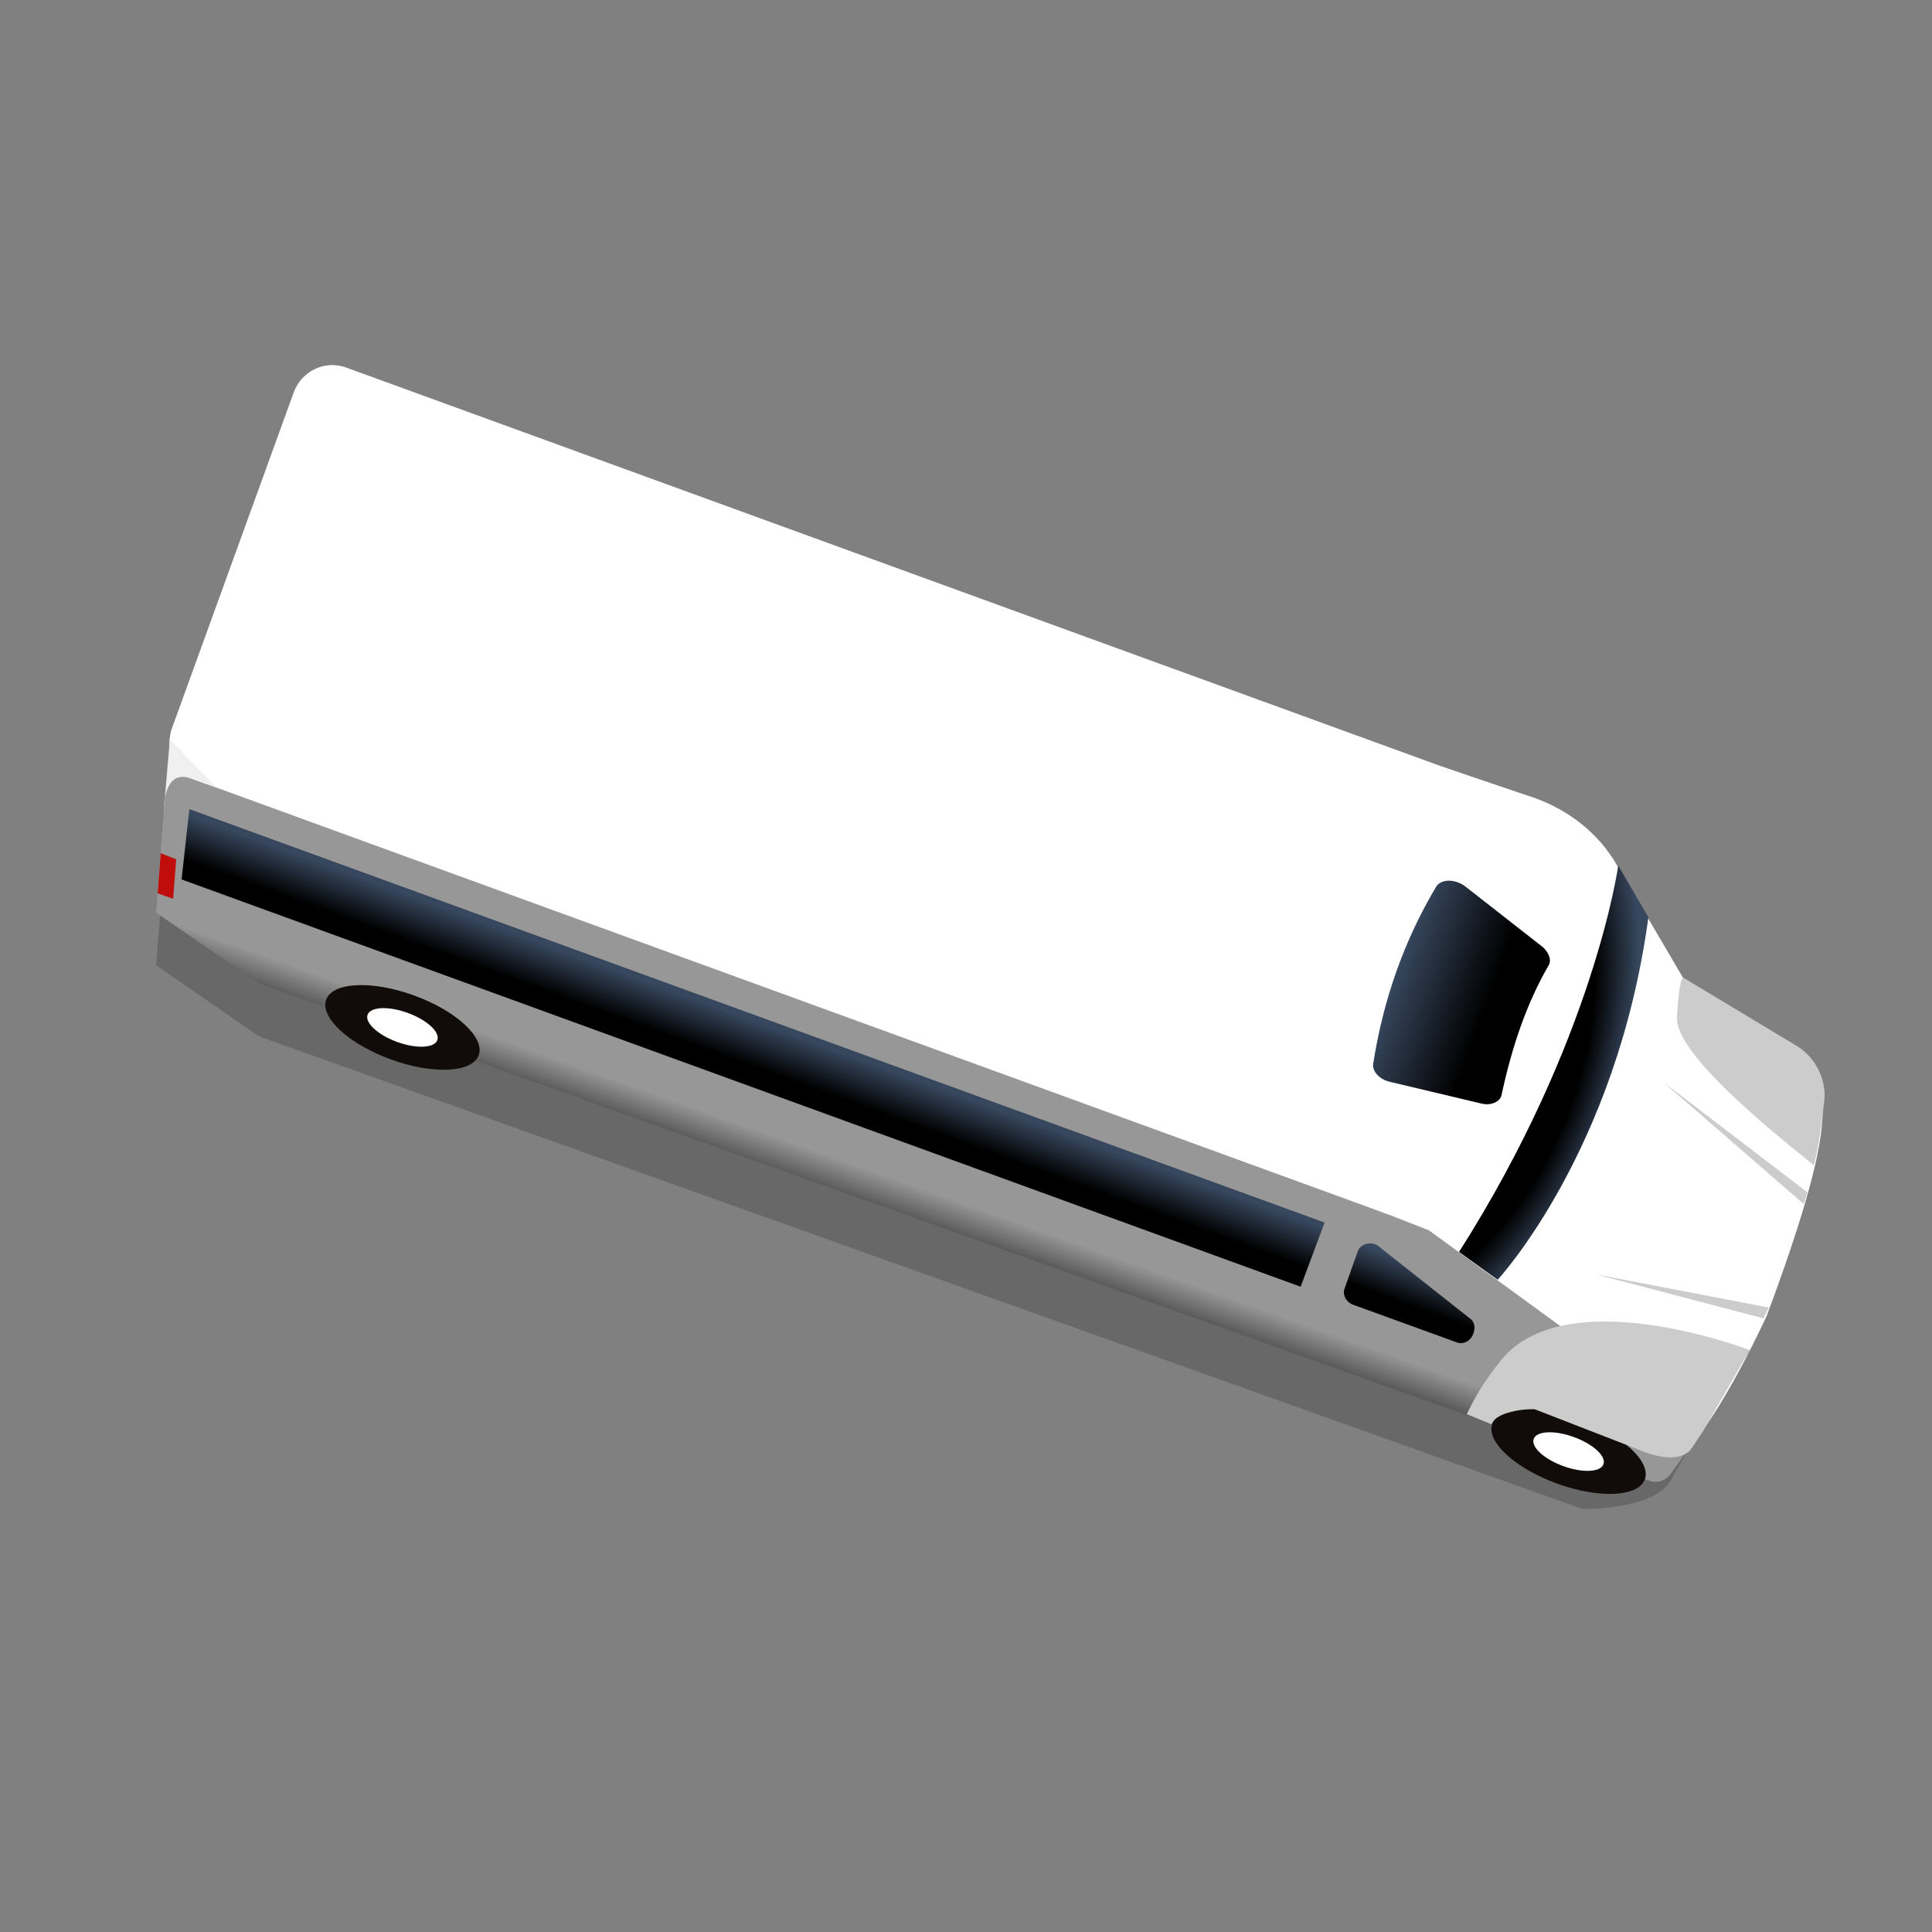 <?xml version="1.0" encoding="utf-8"?>
<!-- Generator: Adobe Illustrator 25.4.1, SVG Export Plug-In . SVG Version: 6.00 Build 0)  -->
<svg version="1.1" id="Capa_1" xmlns="http://www.w3.org/2000/svg" xmlns:xlink="http://www.w3.org/1999/xlink" x="0px" y="0px"
	 viewBox="0 0 250 250" style="enable-background:new 0 0 250 250;" xml:space="preserve">
<rect x="0" y="0" width="250" height="250" fill="#808080" stroke="none"/>
<style type="text/css">
	.st0{opacity:0.2;fill:#110C0A;enable-background:new    ;}
	.st1{fill:#FFFFFF;}
	.st2{fill:url(#SVGID_1_);}
	.st3{fill:url(#SVGID_00000133520781842365654540000003391324199895042688_);}
	.st4{fill:#C00C0A;}
	.st5{fill:#110C0A;}
	.st6{fill:none;stroke:#A0349D;stroke-width:9;stroke-miterlimit:10;}
	.st7{fill:url(#SVGID_00000115476868000203742730000016985707892573046666_);}
	.st8{fill:url(#SVGID_00000117653586635192110470000004070483905611864214_);}
	.st9{fill:url(#SVGID_00000085960308139956600350000005672745186632079263_);}
	.st10{fill:url(#SVGID_00000065791163414587338260000002526348661900725147_);}
	.st11{fill:#CCCCCC;}
	.st12{fill:#F0F0F0;}
	.st13{fill:url(#SVGID_00000151543502450488693150000013038987786706652315_);}
	.st14{fill:url(#SVGID_00000024687818886068822890000004039931303664440246_);}
	.st15{fill:url(#SVGID_00000026869178381297951150000008594418095253035914_);}
	.st16{fill:url(#SVGID_00000145046927738118813480000014889925053712765339_);}
	.st17{fill:url(#SVGID_00000135675453487861311290000012349967302249488537_);}
	.st18{fill:url(#SVGID_00000016754155481249598900000012000806319607254933_);}
	.st19{fill:url(#SVGID_00000083085573107161239720000017461296019567719588_);}
	.st20{fill:url(#SVGID_00000061454543995132281920000003770680280796238749_);}
	.st21{fill:url(#SVGID_00000078016032482807093340000005657409975881793412_);}
	.st22{fill:url(#SVGID_00000177469680081567736130000004646838656109524124_);}
	.st23{fill:url(#SVGID_00000000220930028261039030000014820409663939156146_);}
	.st24{fill:url(#SVGID_00000043452915691268698700000000258297895082171541_);}
	.st25{fill:url(#SVGID_00000048476035509490195040000004712678482427671191_);}
	.st26{fill:url(#SVGID_00000048492891038226301670000016907213286295377285_);}
	.st27{fill:url(#SVGID_00000051359030599812701110000013734168998605918602_);}
	.st28{fill:url(#SVGID_00000109001676212940550160000000690748349117739172_);}
	.st29{fill:url(#SVGID_00000121268317061172173230000007395491538526772107_);}
	.st30{fill:url(#SVGID_00000052098684479140264030000014165579804246188990_);}
	.st31{fill:url(#SVGID_00000040560893538254626630000000082072357744118943_);}
	.st32{fill:url(#SVGID_00000071553953125347169650000005737765540860168843_);}
	.st33{fill:url(#SVGID_00000140003404580606806580000017229277192999435150_);}
	.st34{fill:url(#SVGID_00000029749761953917811890000011480790254355746481_);}
	.st35{fill:url(#SVGID_00000025416275631372025270000017015026619925250976_);}
	.st36{fill:url(#SVGID_00000117644653702881649010000011528162800784129174_);}
	.st37{fill:url(#SVGID_00000064316969170202714130000007763847435792868272_);}
	.st38{fill:url(#SVGID_00000023996386809224139400000012610901178056641715_);}
	.st39{fill:url(#SVGID_00000108991161625567541790000006867248152801094331_);}
	.st40{fill:url(#SVGID_00000067947729539078988890000016799784768605841801_);}
	.st41{fill:url(#SVGID_00000023271278215820398180000010221621323705683343_);}
	.st42{fill:url(#SVGID_00000147922389027255726010000008198024352275976863_);}
	.st43{fill:url(#SVGID_00000076591881085287882410000015712347974243985035_);}
	.st44{fill:url(#SVGID_00000158013173848739886230000002968625212903484288_);}
	.st45{fill:url(#SVGID_00000034088152335692564280000017892425985337183621_);}
	.st46{fill:url(#SVGID_00000021815636675273509060000015230459467621992116_);}
	.st47{fill:url(#SVGID_00000009590810280419268560000013673335095954039452_);}
	.st48{fill:url(#SVGID_00000127763232701254078470000012468942920574141625_);}
	.st49{fill:url(#SVGID_00000163067754579805271560000007499054803615981219_);}
	.st50{fill:url(#SVGID_00000039854115194591708490000015053140002306657463_);}
	.st51{fill:url(#SVGID_00000170241457099402640730000015208415978314110130_);}
	.st52{fill:url(#SVGID_00000119829016312213293720000000519075366062155951_);}
	.st53{fill:url(#SVGID_00000101078538796034936920000018062125567378546344_);}
	.st54{fill:url(#SVGID_00000100340723007335058440000010781794874350861473_);}
	.st55{fill:url(#SVGID_00000123421194893838438430000012835767931395396487_);}
	.st56{fill:url(#SVGID_00000083795452757344565600000013188845472893533342_);}
	.st57{fill:url(#SVGID_00000045585740365784290260000015699251219715216813_);}
	.st58{fill:url(#SVGID_00000121262694944448756250000002893732467921090725_);}
	.st59{fill:url(#SVGID_00000082359291965745834740000005208856234342552511_);}
	.st60{fill:url(#SVGID_00000007418305205489365840000007730230165262887312_);}
	.st61{fill:url(#SVGID_00000098190812572260120880000003910869785385703296_);}
	.st62{fill:url(#SVGID_00000086668513430730480030000005651933962421681561_);}
	.st63{fill:url(#SVGID_00000127766963761000907430000002381398647204738692_);}
	.st64{fill:url(#SVGID_00000034049694693341287210000007005382376803840920_);}
	.st65{fill:url(#SVGID_00000065765765224900483300000005131359923614736563_);}
	.st66{fill:url(#SVGID_00000020381136254557564540000004775117119273436343_);}
	.st67{fill:url(#SVGID_00000062178337811191305000000016613735118295872386_);}
	.st68{fill:url(#SVGID_00000071560333566305877090000012929807136146439843_);}
	.st69{fill:url(#SVGID_00000014615204769501156670000013877180501273741230_);}
	.st70{fill:url(#SVGID_00000009581182944979169040000014200219017441787824_);}
	.st71{fill:url(#SVGID_00000170970516504520147160000016104644243443050429_);}
	.st72{fill:url(#SVGID_00000060012261452232781630000011891550358898372008_);}
	.st73{fill:url(#SVGID_00000131348081391406448030000016284711036218351780_);}
	.st74{fill:url(#SVGID_00000160880271994827345890000004495020703472243622_);}
	.st75{fill:url(#SVGID_00000038389065210060635180000004095870405460797623_);}
	.st76{fill:url(#SVGID_00000096029727013459582890000016409812226444278409_);}
	.st77{fill:url(#SVGID_00000066475468766089482440000002583868827982193334_);}
	.st78{fill:url(#SVGID_00000085250071877894701460000011305601580935016378_);}
	.st79{fill:url(#SVGID_00000176751879116616828420000005867197114271998365_);}
	.st80{fill:url(#SVGID_00000149352696041290609620000009668483207571205765_);}
	.st81{fill:url(#SVGID_00000142154705335813945530000008856977016320903339_);}
	.st82{fill:url(#SVGID_00000050664533686453549160000007642827323417043331_);}
	.st83{fill:url(#SVGID_00000142899063650549908160000010140696074084828553_);}
	.st84{fill:url(#SVGID_00000170988187758654635970000005864339748987705747_);}
	.st85{fill:url(#SVGID_00000105416170600082290470000017457942201536052889_);}
	.st86{fill:url(#SVGID_00000090291539232390924220000016710618572421898380_);}
	.st87{fill:url(#SVGID_00000049908742660512301110000013001985766479268737_);}
	.st88{fill:url(#SVGID_00000011738664936304233240000013847910959413194685_);}
	.st89{fill:url(#SVGID_00000140728261614625316980000013974495002336404409_);}
	.st90{fill:url(#SVGID_00000106836215388753685690000003046769066894320262_);}
	.st91{fill:url(#SVGID_00000183952944075107723920000017780395751739654049_);}
	.st92{fill:url(#SVGID_00000149348541324230881630000003943558448530301852_);}
	.st93{fill:url(#SVGID_00000180343125475437063620000005735532766153841840_);}
	.st94{fill:url(#SVGID_00000000222083835169581170000000433867362206830212_);}
	.st95{fill:url(#SVGID_00000051341938766208464850000004548471346422015668_);}
	.st96{fill:url(#SVGID_00000170995456751758665630000002816841508607303049_);}
	.st97{fill:url(#SVGID_00000029045653000243002160000010096397578485932468_);}
	.st98{fill:url(#SVGID_00000081627579254846100140000013940303153089216161_);}
	.st99{fill:url(#SVGID_00000031892829993587231180000014475702753326414475_);}
	.st100{fill:url(#SVGID_00000140704767717996227580000004343052164741081529_);}
	.st101{fill:url(#SVGID_00000182487315397173781900000015337945961255531917_);}
	.st102{fill:url(#SVGID_00000133498013620103604520000011314856265706954642_);}
	.st103{fill:url(#SVGID_00000181785833731363555190000009419885335866758844_);}
	.st104{fill:url(#SVGID_00000050639531325267219340000016337675528602415260_);}
	.st105{fill:url(#SVGID_00000060000883952940767700000001613868347131359134_);}
	.st106{fill:url(#SVGID_00000129185298482991608070000000577679036581804688_);}
	.st107{fill:url(#SVGID_00000131345452615214019630000010579363013914065837_);}
	.st108{fill:url(#SVGID_00000151541141154508102580000004219083194278954115_);}
	.st109{fill:url(#SVGID_00000160909190629037564850000018303565948115803314_);}
	.st110{fill:url(#SVGID_00000049205954255526089290000010998465646697540515_);}
	.st111{fill:url(#SVGID_00000074429763119050402090000007053184498591507364_);}
	.st112{fill:url(#SVGID_00000037655783966896514010000008952073664354792600_);}
	.st113{fill:url(#SVGID_00000142155518136723778160000003964949172139414956_);}
	.st114{fill:url(#SVGID_00000182511169918840106400000006378409814147101826_);}
	.st115{fill:url(#SVGID_00000141441376218021798110000011724070544483901102_);}
	.st116{fill:url(#SVGID_00000008124011186872083090000010770314236038825125_);}
	.st117{fill:url(#SVGID_00000134228306736861301410000018034975600431776173_);}
	.st118{fill:url(#SVGID_00000063593554425073472990000007860202762588627899_);}
	.st119{fill:url(#SVGID_00000084499458605448936170000015494743329184581253_);}
	.st120{fill:url(#SVGID_00000157995229092155378260000012442253096174200725_);}
	.st121{fill:url(#SVGID_00000114780873773572883060000018171105979557114784_);}
	.st122{fill:url(#SVGID_00000083794897899135307080000002750669486414407071_);}
	.st123{fill:url(#SVGID_00000031906805763667776240000000936367363735305604_);}
	.st124{fill:url(#SVGID_00000023262898183138931510000004173675612168430466_);}
	.st125{fill:url(#SVGID_00000087377266069827383490000014067596505444859566_);}
	.st126{fill:url(#SVGID_00000022555648089341636660000017119633400727069338_);}
	.st127{fill:url(#SVGID_00000016051266250053852250000002008925288255050900_);}
	.st128{fill:url(#SVGID_00000043426980348644897220000015208011549759768740_);}
	.st129{fill:url(#SVGID_00000168802847273443535580000004266063305265099916_);}
	.st130{fill:url(#SVGID_00000153684045424963144770000005543585164052018097_);}
	.st131{fill:url(#SVGID_00000152241846976296055140000010752946878290432186_);}
	.st132{fill:url(#SVGID_00000055692035719675786110000003124363923877830071_);}
	.st133{fill:url(#SVGID_00000087413997354024561410000008213262111515060621_);}
	.st134{fill:url(#SVGID_00000011023294065181875240000000562464131045823900_);}
	.st135{fill:url(#SVGID_00000043448222228648391580000009541114812590438579_);}
	.st136{fill:url(#SVGID_00000031204017943263771380000013910852741064660635_);}
	.st137{fill:url(#SVGID_00000150785451593912919550000018361478785684561321_);}
	.st138{fill:url(#SVGID_00000018217849915966221890000011127295776462747829_);}
	.st139{fill:url(#SVGID_00000031888967934262155140000006526366827149599896_);}
	.st140{fill:url(#SVGID_00000164504458144495524700000003990017408260053133_);}
	.st141{fill:url(#SVGID_00000005233008714446123910000017652766783360946598_);}
	.st142{fill:url(#SVGID_00000019668021125226386800000008439464177578134146_);}
	.st143{fill:url(#SVGID_00000135650911672482810450000012644319671073812403_);}
	.st144{fill:url(#SVGID_00000145747978329366840410000010295238332537887419_);}
	.st145{fill:url(#SVGID_00000155137683218553651090000000345081091665562814_);}
	.st146{fill:url(#SVGID_00000145022313475659903820000004031021549347627436_);}
	.st147{fill:url(#SVGID_00000039834825187214262780000007470263717394868635_);}
	.st148{fill:url(#SVGID_00000069378062817772054300000012373161673704001968_);}
	.st149{fill:url(#SVGID_00000078737137162635140120000015753536131936013209_);}
	.st150{fill:url(#SVGID_00000139280264102069803580000010352240763226781058_);}
	.st151{fill:url(#SVGID_00000043444592706295752730000008124542438446549402_);}
	.st152{fill:url(#SVGID_00000101088613512934597190000012064733551882594227_);}
	.st153{fill:url(#SVGID_00000007394686182076581500000014575620859731710896_);}
	.st154{fill:url(#SVGID_00000039122363539529336590000013339206405182092732_);}
	.st155{fill:url(#SVGID_00000080902101426687554290000014318719616859326851_);}
	.st156{fill:url(#SVGID_00000029759627817653988350000002902540902580151215_);}
	.st157{fill:url(#SVGID_00000134962154657730488180000010957111676952411546_);}
	.st158{fill:url(#SVGID_00000040544087415853529560000005845105948902930833_);}
	.st159{fill:url(#SVGID_00000067958007171711406770000004979084028334941631_);}
	.st160{fill:url(#SVGID_00000059994673233424065100000000867267246465410194_);}
	.st161{fill:url(#SVGID_00000018918290850393413760000007484022312240400523_);}
	.st162{fill:url(#SVGID_00000018944111835823032080000001645982278304172182_);}
	.st163{fill:url(#SVGID_00000030485284236811007030000012111244523423319709_);}
	.st164{fill:url(#SVGID_00000179631469519387134870000005356698693944300433_);}
	.st165{fill:url(#SVGID_00000033340636762768161120000013724616526419621773_);}
	.st166{fill:url(#SVGID_00000165947666241607525730000007733619912308493229_);}
	.st167{fill:url(#SVGID_00000070812948066609630100000014909655607018781853_);}
	.st168{fill:url(#SVGID_00000062188936823139861840000000145294340289372809_);}
	.st169{fill:url(#SVGID_00000141435399462918933300000008747821730794146472_);}
	.st170{fill:url(#SVGID_00000071538059669870056090000003798967778291160983_);}
	.st171{fill:url(#SVGID_00000067943044823151098560000014198672454837585578_);}
	.st172{fill:url(#SVGID_00000000913421030542072360000000069528563539813271_);}
	.st173{fill:url(#SVGID_00000036226171437639102100000014854955120571526582_);}
	.st174{fill:url(#SVGID_00000008142178898387264060000005166301351798108580_);}
	.st175{fill:url(#SVGID_00000177456337108978065400000006500257635759794325_);}
	.st176{fill:url(#SVGID_00000151502368167869813720000010905292159970085035_);}
	.st177{fill:url(#SVGID_00000174562368944793373340000007566680655096717957_);}
	.st178{fill:url(#SVGID_00000016777401749369023700000011153847603069262995_);}
	.st179{fill:url(#SVGID_00000035508075683116814320000009322965278012454839_);}
	.st180{fill:url(#SVGID_00000027567680115857898470000016306576746466338960_);}
	.st181{fill:url(#SVGID_00000157290155494224891220000002394083861978649017_);}
	.st182{fill:url(#SVGID_00000024705177554723417550000006854342133226176149_);}
	.st183{fill:url(#SVGID_00000167363431432986902190000007413663829332682889_);}
	.st184{fill:url(#SVGID_00000062910327825953947570000004894965999146794887_);}
	.st185{fill:url(#SVGID_00000111160591586149957320000000183130165221410436_);}
	.st186{fill:url(#SVGID_00000002357328825211263610000010704921732256278694_);}
	.st187{fill:url(#SVGID_00000145779529367268578920000004280719612858732962_);}
	.st188{fill:url(#SVGID_00000065043286427394648970000001570964716227743927_);}
	.st189{fill:url(#SVGID_00000072257196864655607980000011963123049360047540_);}
	.st190{fill:url(#SVGID_00000082367155984919137570000007871367755662892459_);}
	.st191{fill:url(#SVGID_00000162351619094457094050000014578480786296145028_);}
	.st192{fill:url(#SVGID_00000034077635573994468900000012218807823074637700_);}
	.st193{fill:url(#SVGID_00000127027384290405538130000006332301325489408178_);}
	.st194{fill:url(#SVGID_00000178168835123623317130000013275380899752205453_);}
	.st195{fill:url(#SVGID_00000133529579618822828740000011293036655788985219_);}
	.st196{fill:url(#SVGID_00000043430146305302792270000002660180183133595018_);}
	.st197{fill:url(#SVGID_00000025434076827088994620000007390333006041460157_);}
	.st198{fill:url(#SVGID_00000117660853337019574830000008649397971530137222_);}
	.st199{fill:url(#SVGID_00000043444188757294923100000016905668000217810857_);}
	.st200{fill:url(#SVGID_00000042009725215583929650000001970375925721656489_);}
	.st201{fill:url(#SVGID_00000090279536511933615430000008976951097816638094_);}
	.st202{fill:url(#SVGID_00000062887978530624917310000009140820406506103737_);}
	.st203{fill:url(#SVGID_00000173151856395176732690000005019666589300452498_);}
	.st204{fill:url(#SVGID_00000089553970976805788290000018257086869370526876_);}
	.st205{fill:url(#SVGID_00000057134805728091611370000014153819860135585965_);}
	.st206{fill:url(#SVGID_00000073696861176337645490000000000156315887459720_);}
	.st207{fill:url(#SVGID_00000061465558385490265480000008581818482206183866_);}
	.st208{fill:url(#SVGID_00000133522371640450896750000004835562096405313442_);}
	.st209{fill:url(#SVGID_00000151525612119509967380000014018597794197976248_);}
	.st210{fill:url(#SVGID_00000032634620703051750610000001933941705630003868_);}
	.st211{fill:url(#SVGID_00000082370310272400911810000000363273482421046711_);}
	.st212{fill:url(#SVGID_00000138548112747605117340000012644799067655173525_);}
	.st213{fill:url(#SVGID_00000128448748731434979370000012730161074353634712_);}
	.st214{fill:url(#SVGID_00000142868678466317687650000002559188377120050086_);}
	.st215{fill:url(#SVGID_00000108279719523578940310000010137238235482863791_);}
	.st216{fill:url(#SVGID_00000075120477346376947350000014948442037262376383_);}
	.st217{fill:url(#SVGID_00000088843610739486449100000004885769730638624644_);}
	.st218{fill:url(#SVGID_00000090279211249738040570000010463720837176743353_);}
	.st219{fill:url(#SVGID_00000081629346267460091660000008107515081617550214_);}
	.st220{fill:url(#SVGID_00000170964376717735467640000003689234025451468715_);}
	.st221{fill:url(#SVGID_00000143585423696012367390000005946037342655765436_);}
	.st222{fill:url(#SVGID_00000166668317772362083330000004887937366340029581_);}
</style>
<g>
	<path class="st0" d="M20.2,124.9l1.8-22.4l160,62.5l17.5,12.8l23.3,2.5c-1.6,2.4-4.4,7.3-6.7,11.4c-2,3.5-11,3.7-11.5,3.5
		L33.5,134.1L20.2,124.9z"/>
	<path class="st1" d="M198.7,103.3l-12.1-4.1l-17.8,56l16,7.8l31.7,24.9c0.5,0.5,1.2,0.3,1.6-0.1c4.7-4.8,10.5-17.5,10.5-17.5
		c9.3-24.9,6.7-26.2,7.4-29.7L219,128.6l-9.8-16.7C206.9,107.9,203.1,104.9,198.7,103.3z"/>
	
		<linearGradient id="SVGID_1_" gradientUnits="userSpaceOnUse" x1="124.968" y1="96.172" x2="125.263" y2="133.329" gradientTransform="matrix(-0.94 -0.342 0.342 -0.94 200.974 289.981)">
		<stop  offset="0" style="stop-color:#5C5C5C"/>
		<stop  offset="0.104" style="stop-color:#979797"/>
	</linearGradient>
	<path class="st2" d="M20.2,118.1l1.7-22.5l163,63.6l17.7,12.9l23.8,2.7c-1.6,2.4-4.4,7.3-6.8,11.4c-2.1,3.5-11.2,3.6-11.7,3.4
		L33.6,127.3L20.2,118.1z"/>
	
		<linearGradient id="SVGID_00000101065433207787863830000016780033540002751386_" gradientUnits="userSpaceOnUse" x1="17.589" y1="101.1" x2="27.128" y2="101.1" gradientTransform="matrix(-0.94 -0.342 0.342 -0.94 200.974 289.981)">
		<stop  offset="0" style="stop-color:#5C5C5C"/>
		<stop  offset="0.104" style="stop-color:#979797"/>
	</linearGradient>
	<path style="fill:url(#SVGID_00000101065433207787863830000016780033540002751386_);" d="M209.2,190.1l4.2,1.5c1,0.4,2.2,0,2.9-1
		l4.1-5.9L211,183L209.2,190.1z"/>
	<polygon class="st4" points="20.8,110.4 20.4,115.6 22.4,116.3 22.8,111.2 	"/>
	
		<ellipse transform="matrix(0.342 -0.94 0.94 0.342 -43.044 314.298)" class="st5" cx="202.9" cy="187.9" rx="4.4" ry="10.5"/>
	<ellipse transform="matrix(0.342 -0.94 0.94 0.342 -43.044 314.298)" class="st1" cx="202.9" cy="187.9" rx="2" ry="4.8"/>
	<ellipse transform="matrix(0.342 -0.94 0.94 0.342 -90.727 136.343)" class="st5" cx="52" cy="133" rx="4.4" ry="10.5"/>
	<ellipse transform="matrix(0.342 -0.94 0.94 0.342 -90.727 136.343)" class="st1" cx="52" cy="133" rx="2" ry="4.8"/>
	<path class="st1" d="M44.9,47.6l152.7,55.6c0,0,2.4,9-4.7,27.8c-8,21.5-13.1,26.2-13.1,26.2L25.5,101c-2.8-1-4.3-4.1-3.2-6.9
		L38,50.8C39,48,42.1,46.5,44.9,47.6z"/>
	
		<linearGradient id="SVGID_00000124859885523315204010000001698285279203002772_" gradientUnits="userSpaceOnUse" x1="58.7" y1="105" x2="58.7" y2="112.671" gradientTransform="matrix(-0.94 -0.342 0.342 -0.94 200.974 289.981)">
		<stop  offset="0.311" style="stop-color:#000000"/>
		<stop  offset="1" style="stop-color:#37475E"/>
	</linearGradient>
	<path style="fill:url(#SVGID_00000124859885523315204010000001698285279203002772_);" d="M175.7,161.9l-1.7,4.8
		c-0.3,0.8,0.1,1.7,1,2.1l13.5,4.9c0.8,0.3,1.7-0.1,2.1-1l0.1-0.3c0.2-0.7,0.1-1.4-0.5-1.8l-11.9-9.4
		C177.4,160.6,176.1,160.9,175.7,161.9z"/>
	
		<linearGradient id="SVGID_00000109023964739377478330000004668678611819962533_" gradientUnits="userSpaceOnUse" x1="56.989" y1="147.315" x2="75.285" y2="147.315" gradientTransform="matrix(-0.94 -0.342 0.342 -0.94 200.974 289.981)">
		<stop  offset="0.311" style="stop-color:#000000"/>
		<stop  offset="1" style="stop-color:#37475E"/>
	</linearGradient>
	<path style="fill:url(#SVGID_00000109023964739377478330000004668678611819962533_);" d="M200.4,124.9c-2.9,5-4.8,10.7-6.1,16.8
		c-0.2,0.9-1.4,1.4-2.6,1.1l-11.8-2.8c-1.4-0.3-2.4-1.4-2.2-2.4c1.3-8.3,4-15.9,8.1-22.8c0.6-1.1,2.5-1.1,3.8-0.1l10.1,7.9
		C200.4,123.3,200.8,124.2,200.4,124.9z"/>
	
		<radialGradient id="SVGID_00000176746915383793607400000016370873544993173644_" cx="-3847.785" cy="-4942.489" r="45.806" fx="-3847.819" fy="-4934.523" gradientTransform="matrix(0.361 -0.933 0.619 0.239 4627.687 -2273.742)" gradientUnits="userSpaceOnUse">
		<stop  offset="0.796" style="stop-color:#000000"/>
		<stop  offset="1" style="stop-color:#37475E"/>
	</radialGradient>
	<path style="fill:url(#SVGID_00000176746915383793607400000016370873544993173644_);" d="M209.4,112c0,0-3.1,22.5-20.6,50l5,3.6
		c0,0,15.4-16.6,19.5-46.9L209.4,112z"/>
	
		<linearGradient id="SVGID_00000011732287757200824070000011714673344462877618_" gradientUnits="userSpaceOnUse" x1="151.05" y1="104.833" x2="151.05" y2="113.065" gradientTransform="matrix(-0.94 -0.342 0.342 -0.94 200.974 289.981)">
		<stop  offset="0.311" style="stop-color:#000000"/>
		<stop  offset="1" style="stop-color:#37475E"/>
	</linearGradient>
	<polygon style="fill:url(#SVGID_00000011732287757200824070000011714673344462877618_);" points="23.5,113.8 168.3,166.5 
		171.4,158.2 24.5,104.7 	"/>
	<path class="st11" d="M220.3,185.3l-1.4,2.1c-1.2,1.8-4.4,1.2-6.3,0.4l-13.9-5.4c-2.1-1-3.1-3.4-2.3-5.5l0.4-1.2
		c0.8-2.3,3.4-3.5,5.6-2.6l15.8,5.7C220.8,179.6,221.9,182.9,220.3,185.3z"/>
	<path class="st11" d="M189.8,183c0,0,5.7-12.6,12.2-10.2l-3.5,9.5c0,0-4.8,0.1-5.5,2L189.8,183z"/>
	<path class="st11" d="M226.4,174.7c0,0-24.1-9.3-32.4,1.6l26.6,8.5L226.4,174.7z"/>
	<path class="st11" d="M236,142.9c0,0-0.6,5.7-1.3,7.9c-1-1-18.1-13.8-17.7-19.2c0.3-5.3,0.8-5.1,0.8-5.1l14.8,8.9
		C235.1,137,236.5,140,236,142.9z"/>
	<path class="st12" d="M21.2,104.8c0,0-0.1-5.3,3.4-4.1c1.3,0.5,3.4,1.2,3.4,1.2l-6-6.2L21.2,104.8z"/>
	<polygon class="st11" points="206.5,164.9 228.2,170.6 228.9,169.2 	"/>
	<polygon class="st11" points="215.2,140 233.9,154.3 233.4,155.8 	"/>
</g>
</svg>
